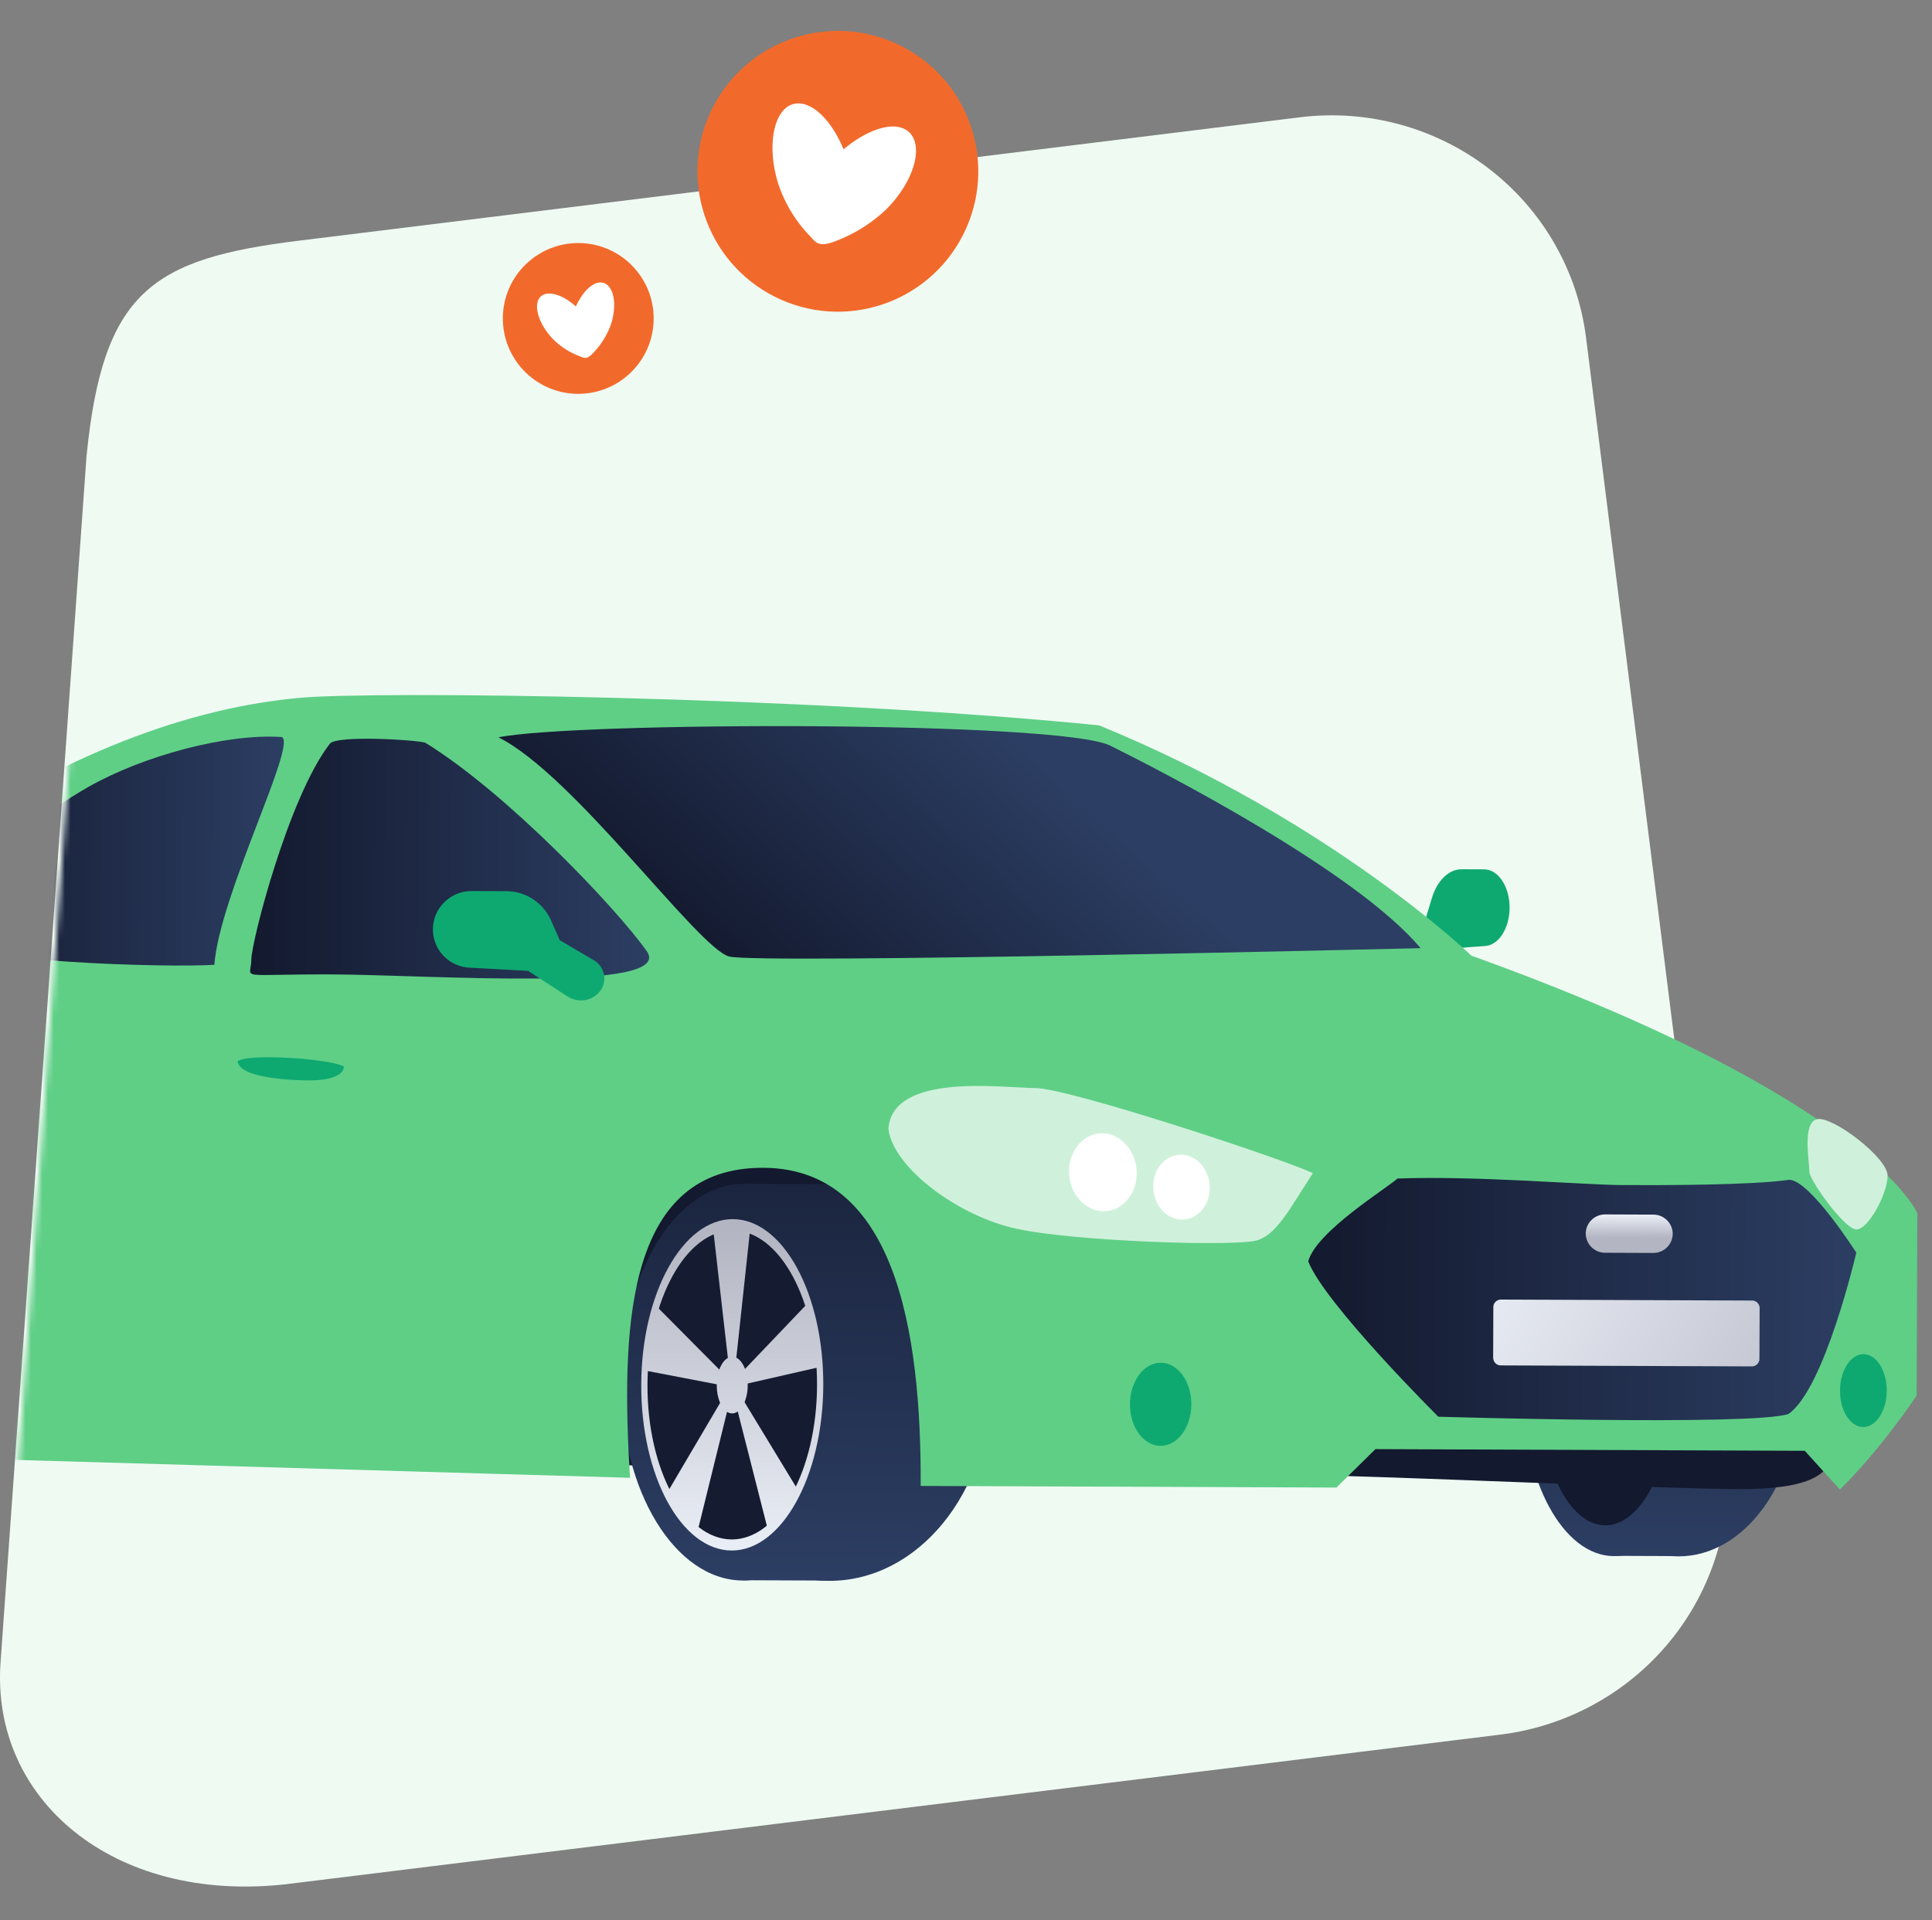 <svg width="342" height="340" viewBox="0 0 342 340" fill="none" xmlns="http://www.w3.org/2000/svg"><rect x="0" y="0" width="342" height="340" fill="#808080" stroke="none"/><path d="M15.317 80.755L.104 294.23c-1.802 24.321 19.893 42.852 50.599 39.377l215.383-26.545c11.948-1.614 22.776-7.809 30.153-17.25 7.376-9.441 10.71-21.372 9.282-33.223L280.76 59.781c-1.487-11.817-7.656-22.566-17.148-29.883-9.493-7.317-21.533-10.603-33.474-9.136L52.973 42.605c-26.048 3.209-34.754 8.965-37.656 38.15z" fill="#EFFAF3"/><mask id="a" style="mask-type:alpha" maskUnits="userSpaceOnUse" x="0" y="8" width="367" height="339"><path d="M16.676 73.115L.126 303.498c-2.16 26.248 23.83 46.246 60.615 42.496l258.022-28.648c14.313-1.742 27.285-8.427 36.122-18.616s12.83-23.065 11.12-35.854L336.342 50.479c-1.782-12.753-9.171-24.353-20.543-32.25-11.372-7.896-25.796-11.443-40.1-9.86L61.787 31.943c-31.205 3.462-41.634 9.674-45.11 41.172z" fill="#EAF8F3"/></mask><g mask="url(#a)"><path d="M297.081 275.563c-11.742-.045-21.208-13.281-21.145-29.562.064-16.281 9.633-29.442 21.375-29.396 11.741.045 21.208 13.281 21.144 29.562-.063 16.281-9.633 29.442-21.374 29.396z" fill="url(#paint0_linear_1871_92707)"/><path d="M285.913 216.56l11.399.045-.229 58.911-11.4-.044.23-58.912z" fill="url(#paint1_linear_1871_92707)"/><path d="M285.682 275.52c-8.952-.035-16.158-13.262-16.094-29.543.063-16.281 7.372-29.451 16.324-29.416 8.952.035 16.158 13.261 16.094 29.542-.063 16.281-7.372 29.452-16.324 29.417z" fill="url(#paint2_linear_1871_92707)"/><path d="M284.165 270.067c-6.508-.026-11.742-10.806-11.69-24.079.051-13.273 5.369-24.012 11.878-23.987 6.508.026 11.742 10.806 11.69 24.079-.052 13.273-5.37 24.012-11.878 23.987z" fill="#13192E"/><path d="M251.496 172.468l4.587-4.474 6.833-.498c2.406-.182 4.293-3.137 4.308-6.769.014-3.727-1.994-6.793-4.496-6.803l-3.992-.015c-2.261-.009-4.337 1.99-5.263 5.092l-1.072 3.532-4.007 3.52c-1.4 1.237-1.651 4.151-.504 5.876 1.005 1.389 2.495 1.634 3.606.539z" fill="#0EA971"/><path d="M324.378 256.558c-.018 4.443-3.828 7.152-16.815 7.101-12.986-.051-64.636-2.402-75.362-2.444-10.726-.042-129.187-1.89-129.187-1.89s-8.02-52.493 19.509-56.733c27.529-4.241 201.855 53.966 201.855 53.966z" fill="#13192E"/><path d="M146.752 279.898c-15.726-.061-28.413-15.833-28.338-35.228.076-19.395 12.886-35.068 28.612-35.006 15.726.061 28.413 15.833 28.337 35.228-.076 19.395-12.885 35.068-28.611 35.006z" fill="url(#paint3_linear_1871_92707)"/><path d="M131.776 209.604l15.247.059-.273 70.187-15.248-.06.274-70.186z" fill="url(#paint4_linear_1871_92707)"/><path d="M131.502 279.84c-11.98-.047-21.631-15.807-21.555-35.202.075-19.395 9.849-35.079 21.829-35.033 11.981.047 21.631 15.807 21.556 35.202-.076 19.395-9.849 35.08-21.83 35.033z" fill="url(#paint5_linear_1871_92707)"/><path d="M129.508 273.332c-8.713-.034-15.726-12.874-15.665-28.68.062-15.807 7.175-28.592 15.888-28.558 8.714.034 15.727 12.875 15.665 28.681-.062 15.806-7.175 28.591-15.888 28.557z" fill="#151C32"/><path d="M129.602 250.256c-1.514-.006-2.733-2.257-2.722-5.028.01-2.771 1.247-5.012 2.761-5.007 1.514.006 2.733 2.257 2.722 5.028-.011 2.771-1.247 5.013-2.761 5.007z" fill="url(#paint6_linear_1871_92707)"/><path d="M129.51 274.527c8.85.034 16.164-13.077 16.227-29.273.063-16.15-7.1-29.365-15.998-29.399-8.851-.035-16.165 13.076-16.228 29.273-.063 16.197 7.1 29.364 15.999 29.399zm.221-56.666c8.273.033 14.959 12.338 14.9 27.436-.059 15.098-6.841 27.303-15.114 27.271-8.273-.032-14.959-12.338-14.9-27.388.059-15.098 6.841-27.351 15.114-27.319z" fill="url(#paint7_linear_1871_92707)"/><path d="M129.616 247.149l3.194-29.658s-4.419-1.451-6.589-.026l3.395 29.684z" fill="url(#paint8_linear_1871_92707)"/><path d="M128.61 245.809l16.467-3.758s-.594-8.173-1.976-11.428l-14.491 15.186z" fill="url(#paint9_linear_1871_92707)"/><path d="M129.005 243.659l6.963 27.357s4.103-3.567 5.367-7.05l-12.33-20.307z" fill="url(#paint10_linear_1871_92707)"/><path d="M130.254 243.664L118.1 264.305s3.104 5.937 5.312 7.092l6.842-27.733z" fill="url(#paint11_linear_1871_92707)"/><path d="M130.631 245.816l-14.471-14.583s-2.144 7.255-2.064 11.413l16.535 3.17z" fill="url(#paint12_linear_1871_92707)"/><path d="M-16.542 267.457c-13.574-.053-24.525-13.679-24.46-30.435.066-16.756 11.123-30.296 24.697-30.243 13.574.053 24.525 13.679 24.46 30.435-.065 16.756-11.122 30.296-24.697 30.243z" fill="url(#paint13_linear_1871_92707)"/><path d="M325.697 263.729c7.436-7.329 13.581-16.622 13.581-16.622l.126-32.298s-8.339-20.196-78.946-45.603c0 0-24.678-23.891-65.881-40.774-52.985-5.319-128.594-6.044-141.2-4.899-19.487 1.692-42.125 9.63-67.977 27.733-25.804 18.104-42.431 26.735-45.082 40.437-2.307 11.745 1.139 40.856 1.634 49.458.09 1.481.663 2.869 1.62 4.02l5.943 5.517s-8.962-45.234 17.636-45.13c26.599.104 21.151 52.497 21.151 52.497l123.217 3.586c-1.536-25.52-.899-53.277 21.425-54.815 25.837-1.762 30.14 29.502 30.035 56.258l73.591.287 6.905-6.805 75.996.296 6.226 6.857z" fill="#5FCF86"/><path d="M54.166 130.416c11.118-1.868 20.351-1.307 26.355.962 6.003 2.27 25.456 21.553 32.973 30.421 7.517 8.821 7.507 11.449 7.497 14.029-.01 2.58-11.294 22.364-12.5 35.642-1.207 13.278-3.627 29.466-1.831 37.548l-70.656-.276c.048 0-2.189-92.462 18.162-118.326z" fill="#5FCF86"/><path d="M54.166 130.415c-4.606 9.156-14.065 29.712-16.803 53.495-2.69 23.832-2.97 58.28-2.995 64.777l-39.248-.153c-1.273-31.443-7.093-43.793-17.558-49.042.024-6.068.508-31.58 5.35-39.588 4.889-8.008 45.363-38.572 71.254-29.489z" fill="#5FCF86"/><path d="M316.724 208.891c3.655.014 11.878 12.899 11.878 12.899s-5.626 24.25-12.04 28.573c-6.406 2.125-61.954.475-61.954.475s-20.124-20.003-23.028-27.515c1.463-5.346 14.095-13.037 15.785-14.655 13.951-.519 33.136 1.133 39.966 1.16 6.83.026 22.559.04 29.393-.937z" fill="url(#paint14_linear_1871_92707)"/><path d="M232.409 207.701c-4.113 6.339-6.294 10.678-9.714 11.859-3.42 1.229-32.372.256-42.656-1.982-10.333-2.19-21.939-10.788-22.778-17.719.76-10.031 20.23-7.231 26.05-7.209 5.82.023 43.001 12.256 49.098 15.051zm87.881-.228c-.006 1.433 6.213 10.202 8.33 10.21 2.116.008 5.508-6.334 5.521-9.535.012-3.154-9.772-10.598-12.468-9.988-2.696.611-1.376 7.354-1.383 9.313z" fill="#CFF1DB"/><path d="M75.28 131.501c14.682 9.04 33.987 29.517 39.201 36.895 5.214 7.379-38.208 4.199-55.62 4.131-17.46-.068-14.385 1.043-14.37-2.636.011-3.153 6.605-28.833 13.905-38.217 1.112-1.525 15.202-.705 16.883-.173z" fill="url(#paint15_linear_1871_92707)"/><path d="M49.887 130.495c2.736 1.253-11.028 28.051-11.942 40.327-8.42.54-44.634-.461-48.947-4.73.398-3.2 10.024-17.305 26.704-26.796 9.737-5.504 24.423-9.461 34.185-8.801z" fill="url(#paint16_linear_1871_92707)"/><path d="M88.222 130.548c13.345 6.598 35.399 37.454 40.877 38.813 5.478 1.359 122.37-1.482 122.37-1.482-11.49-13.709-46.004-31.427-54.933-35.857-8.978-4.431-94.595-4.24-108.314-1.474z" fill="url(#paint17_linear_1871_92707)"/><path d="M201.198 207.055c.322 3.777-2.097 7.112-5.369 7.386s-6.243-2.557-6.565-6.381c-.322-3.776 2.096-7.111 5.368-7.385 3.32-.274 6.244 2.604 6.566 6.38zm12.93 2.726c.276 3.155-1.755 5.919-4.498 6.147-2.743.228-5.187-2.123-5.463-5.325-.276-3.155 1.755-5.919 4.498-6.147 2.742-.228 5.186 2.123 5.463 5.325z" fill="#fff"/><path d="M205.429 255.997c-3.002-.011-5.423-3.315-5.407-7.379.016-4.064 2.462-7.349 5.464-7.338 3.002.012 5.423 3.316 5.407 7.38-.016 4.064-2.462 7.349-5.464 7.337z" fill="#0EA971"/><path d="M208.97 248.652c-.011 2.628-1.606 4.772-3.531 4.764-1.972-.008-3.503-2.164-3.492-4.792.01-2.628 1.606-4.772 3.53-4.764 1.972.007 3.503 2.164 3.493 4.792zm125.02-2.425c-.014 3.584-1.901 6.443-4.162 6.434-2.309-.009-4.125-2.883-4.111-6.466.014-3.584 1.901-6.444 4.162-6.435 2.261.009 4.125 2.883 4.111 6.467z" fill="#0EA971"/><path d="M332.55 246.222c-.009 2.294-1.219 4.2-2.71 4.195-1.491-.006-2.687-1.874-2.678-4.216.01-2.341 1.219-4.2 2.711-4.194 1.443.005 2.686 1.874 2.677 4.215z" fill="#0EA971"/><path d="M265.657 241.755l44.443.174a1.34 1.34 0 001.352-1.333l.035-8.982a1.34 1.34 0 00-1.342-1.343l-44.443-.174a1.34 1.34 0 00-1.352 1.333l-.035 8.982c.045.765.62 1.34 1.342 1.343z" fill="url(#paint18_linear_1871_92707)"/><path d="M284.109 221.807l8.562.034c1.877.007 3.422-1.516 3.429-3.38.007-1.863-1.526-3.398-3.402-3.405l-8.562-.034c-1.876-.007-3.422 1.516-3.429 3.379-.007 1.864 1.526 3.399 3.402 3.406z" fill="url(#paint19_linear_1871_92707)"/><path d="M100.45 176.417l-6.957-4.519-10.387-.566c-3.655-.205-6.481-3.178-6.467-6.81.015-3.726 3.105-6.772 6.857-6.757l6.108.023a8.663 8.663 0 017.916 5.144l1.574 3.542 6.046 3.559c2.112 1.25 2.485 4.166.699 5.879-1.449 1.428-3.662 1.611-5.389.505zM60.865 188.83c-.006 1.481-2.174 2.476-6.215 2.46-4.04-.016-12.312-.574-12.59-3.394 1.882-1.426 16.309-.462 18.805.934z" fill="#0EA971"/></g><g clip-path="url(#clip0_1871_92707)"><path d="M170.499 41.548c6.196-12.25 1.289-27.204-10.961-33.4-12.251-6.196-27.204-1.288-33.401 10.962-6.196 12.25-1.288 27.204 10.962 33.4 12.25 6.196 27.204 1.289 33.4-10.962z" fill="#F26A2B"/><path d="M140.354 18.449c3.005-.893 6.751 2.564 8.967 7.987 4.521-3.76 9.29-5.185 11.62-3.021 2.59 2.464.919 8.661-4.077 13.67a26.797 26.797 0 01-9.33 5.746c-2.387.844-3 .318-4.125-1.006a24.231 24.231 0 01-5.669-9.37c-2.076-6.734-.745-13.043 2.614-14.006z" fill="#fff"/></g><g clip-path="url(#clip1_1871_92707)"><path d="M115.709 56.648c.147-7.37-5.709-13.466-13.081-13.612-7.37-.147-13.465 5.71-13.612 13.08-.147 7.372 5.71 13.466 13.081 13.613 7.371.147 13.466-5.71 13.612-13.08z" fill="#F26A2B"/><path d="M95.742 52.487c1.246-1.132 3.864-.33 6.199 1.778 1.313-2.872 3.289-4.672 4.92-4.167 1.828.59 2.461 3.977 1.209 7.564a14.381 14.381 0 01-3.177 4.953c-.959.965-1.378.853-2.23.474a13.008 13.008 0 01-4.926-3.215c-2.572-2.776-3.396-6.139-1.995-7.387z" fill="#fff"/></g><defs><linearGradient id="paint0_linear_1871_92707" x1="297.059" y1="275.667" x2="297.4" y2="188.406" gradientUnits="userSpaceOnUse"><stop stop-color="#2C3E63"/><stop offset="1" stop-color="#13192E"/></linearGradient><linearGradient id="paint1_linear_1871_92707" x1="291.36" y1="275.645" x2="291.7" y2="188.384" gradientUnits="userSpaceOnUse"><stop stop-color="#2C3E63"/><stop offset="1" stop-color="#13192E"/></linearGradient><linearGradient id="paint2_linear_1871_92707" x1="285.657" y1="275.623" x2="285.998" y2="188.362" gradientUnits="userSpaceOnUse"><stop stop-color="#2C3E63"/><stop offset="1" stop-color="#13192E"/></linearGradient><linearGradient id="paint3_linear_1871_92707" x1="146.751" y1="280.03" x2="147.157" y2="176.046" gradientUnits="userSpaceOnUse"><stop stop-color="#2C3E63"/><stop offset="1" stop-color="#13192E"/></linearGradient><linearGradient id="paint4_linear_1871_92707" x1="139.115" y1="279.999" x2="139.52" y2="176.016" gradientUnits="userSpaceOnUse"><stop stop-color="#2C3E63"/><stop offset="1" stop-color="#13192E"/></linearGradient><linearGradient id="paint5_linear_1871_92707" x1="131.481" y1="279.971" x2="131.887" y2="175.988" gradientUnits="userSpaceOnUse"><stop stop-color="#2C3E63"/><stop offset="1" stop-color="#13192E"/></linearGradient><linearGradient id="paint6_linear_1871_92707" x1="129.488" y1="275.792" x2="129.714" y2="217.717" gradientUnits="userSpaceOnUse"><stop stop-color="#EBEFF7"/><stop offset="1" stop-color="#B3B6C2"/></linearGradient><linearGradient id="paint7_linear_1871_92707" x1="129.49" y1="275.789" x2="129.717" y2="217.719" gradientUnits="userSpaceOnUse"><stop stop-color="#EBEFF7"/><stop offset="1" stop-color="#B3B6C2"/></linearGradient><linearGradient id="paint8_linear_1871_92707" x1="129.288" y1="275.788" x2="129.514" y2="217.718" gradientUnits="userSpaceOnUse"><stop stop-color="#EBEFF7"/><stop offset="1" stop-color="#B3B6C2"/></linearGradient><linearGradient id="paint9_linear_1871_92707" x1="136.702" y1="275.821" x2="136.929" y2="217.746" gradientUnits="userSpaceOnUse"><stop stop-color="#EBEFF7"/><stop offset="1" stop-color="#B3B6C2"/></linearGradient><linearGradient id="paint10_linear_1871_92707" x1="135.066" y1="275.81" x2="135.292" y2="217.741" gradientUnits="userSpaceOnUse"><stop stop-color="#EBEFF7"/><stop offset="1" stop-color="#B3B6C2"/></linearGradient><linearGradient id="paint11_linear_1871_92707" x1="124.076" y1="275.768" x2="124.303" y2="217.698" gradientUnits="userSpaceOnUse"><stop stop-color="#EBEFF7"/><stop offset="1" stop-color="#B3B6C2"/></linearGradient><linearGradient id="paint12_linear_1871_92707" x1="122.213" y1="275.763" x2="122.439" y2="217.689" gradientUnits="userSpaceOnUse"><stop stop-color="#EBEFF7"/><stop offset="1" stop-color="#B3B6C2"/></linearGradient><linearGradient id="paint13_linear_1871_92707" x1="-16.542" y1="267.603" x2="-16.192" y2="177.77" gradientUnits="userSpaceOnUse"><stop stop-color="#2C3E63"/><stop offset="1" stop-color="#13192E"/></linearGradient><linearGradient id="paint14_linear_1871_92707" x1="328.582" y1="230.188" x2="231.587" y2="229.81" gradientUnits="userSpaceOnUse"><stop stop-color="#2C3E63"/><stop offset="1" stop-color="#13192E"/></linearGradient><linearGradient id="paint15_linear_1871_92707" x1="114.971" y1="152.191" x2="44.311" y2="151.916" gradientUnits="userSpaceOnUse"><stop stop-color="#2C3E63"/><stop offset="1" stop-color="#13192E"/></linearGradient><linearGradient id="paint16_linear_1871_92707" x1="50.197" y1="150.72" x2="-10.891" y2="150.482" gradientUnits="userSpaceOnUse"><stop stop-color="#2C3E63"/><stop offset="1" stop-color="#13192E"/></linearGradient><linearGradient id="paint17_linear_1871_92707" x1="183.565" y1="134.379" x2="139.148" y2="183.092" gradientUnits="userSpaceOnUse"><stop stop-color="#2C3E63"/><stop offset="1" stop-color="#13192E"/></linearGradient><linearGradient id="paint18_linear_1871_92707" x1="261.271" y1="220.626" x2="331.013" y2="261.477" gradientUnits="userSpaceOnUse"><stop stop-color="#EBEFF7"/><stop offset="1" stop-color="#B3B6C2"/></linearGradient><linearGradient id="paint19_linear_1871_92707" x1="288.405" y1="215.031" x2="288.389" y2="219.111" gradientUnits="userSpaceOnUse"><stop stop-color="#EBEFF7"/><stop offset="1" stop-color="#B3B6C2"/></linearGradient><clipPath id="clip0_1871_92707"><path fill="#fff" transform="rotate(-6.059 138.45 -1139.016)" d="M0 0h49.746v49.746H0z"/></clipPath><clipPath id="clip1_1871_92707"><path fill="#fff" transform="rotate(-31.749 133.53 -121.663)" d="M0 0h26.716v26.716H0z"/></clipPath></defs></svg>